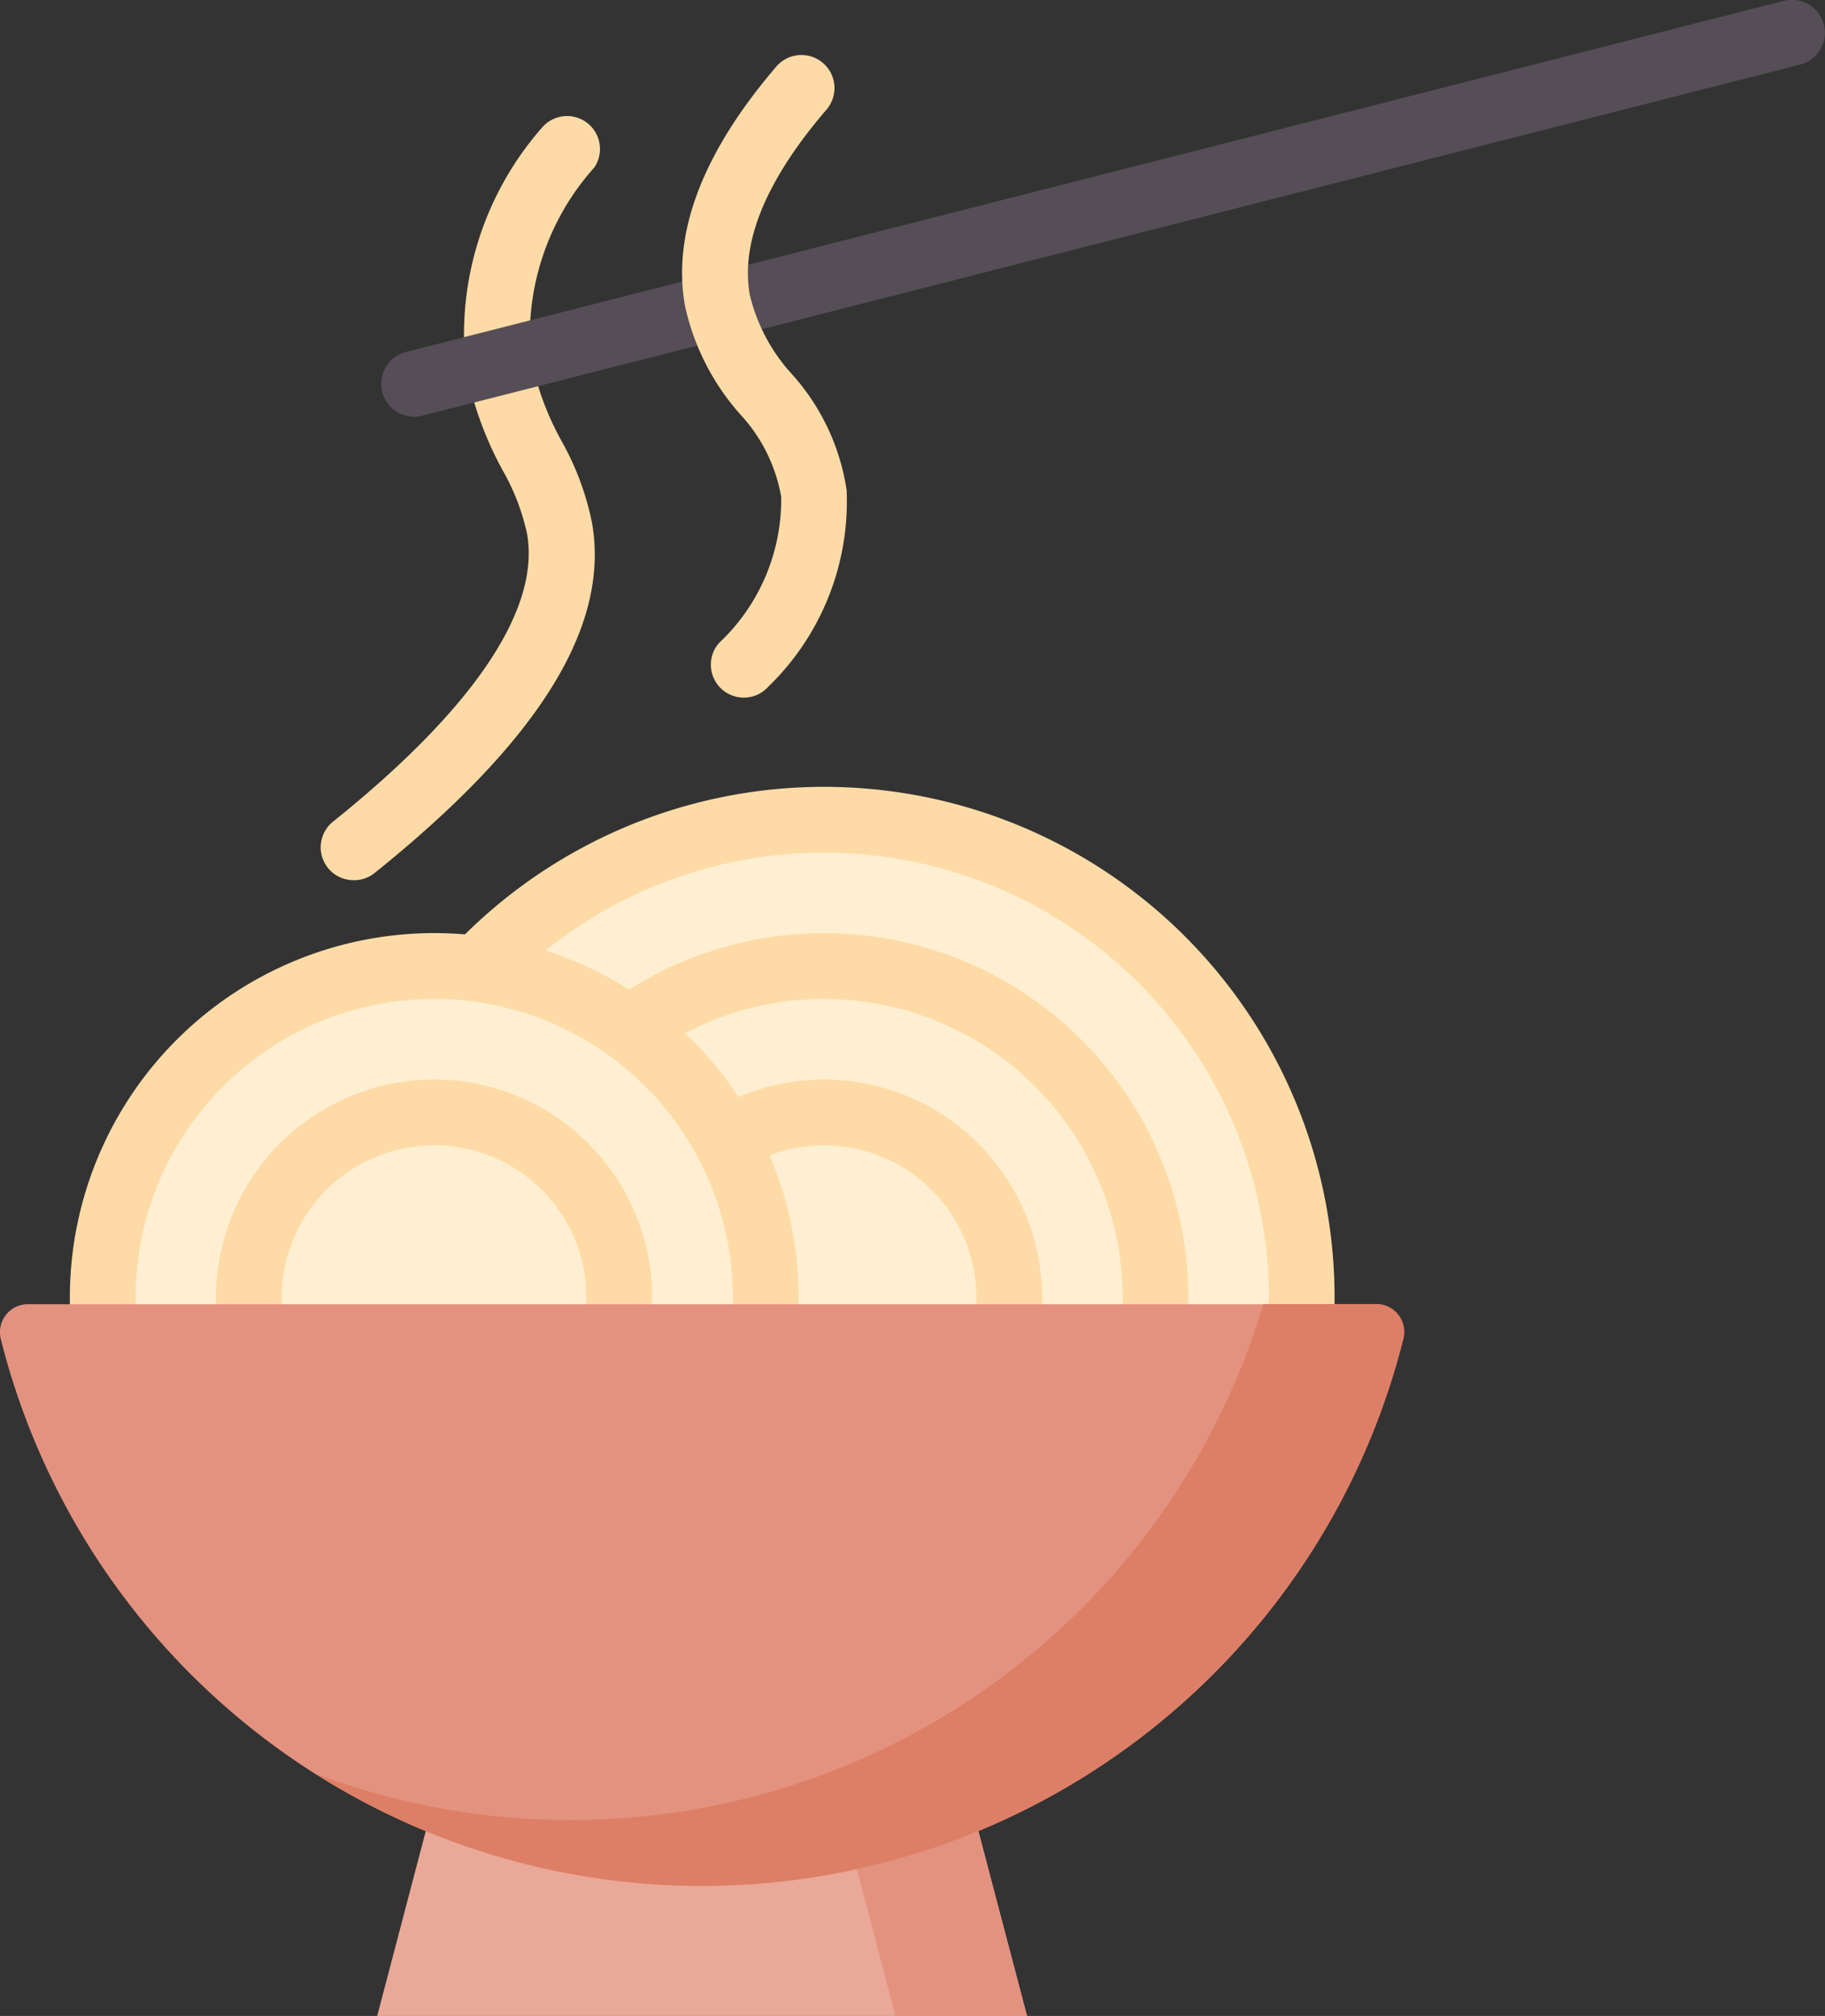 <svg xmlns="http://www.w3.org/2000/svg" width="33.748" height="37.27" viewBox="0 0 33.748 37.27">
  <rect x="0" y="0" width="33.748" height="37.27" fill="#333333" stroke="none"/>
  <g id="chinese" transform="translate(-14.659 -6.873)">
    <circle id="Ellipse_5687" data-name="Ellipse 5687" cx="8.834" cy="8.834" r="8.834" transform="translate(21.062 22.029)" fill="#ffefd2"/>
    <path id="Path_10747" data-name="Path 10747" d="M176.812,243.234a9.442,9.442,0,1,1,9.442-9.442A9.442,9.442,0,0,1,176.812,243.234Zm0-17.667a8.225,8.225,0,1,0,8.225,8.225A8.225,8.225,0,0,0,176.812,225.567Z" transform="translate(-146.916 -202.93)" fill="#fedba6"/>
    <circle id="Ellipse_5688" data-name="Ellipse 5688" cx="6.129" cy="6.129" r="6.129" transform="translate(23.766 24.733)" fill="#ffefd2"/>
    <path id="Path_10748" data-name="Path 10748" d="M207.448,271.165a6.738,6.738,0,1,1,6.738-6.738A6.738,6.738,0,0,1,207.448,271.165Zm0-12.259a5.521,5.521,0,1,0,5.521,5.521A5.521,5.521,0,0,0,207.448,258.907Z" transform="translate(-177.552 -233.565)" fill="#fedba6"/>
    <circle id="Ellipse_5689" data-name="Ellipse 5689" cx="3.425" cy="3.425" r="3.425" transform="translate(26.47 27.437)" fill="#ffefd2"/>
    <path id="Path_10749" data-name="Path 10749" d="M238.084,299.1a4.034,4.034,0,1,1,4.034-4.034A4.034,4.034,0,0,1,238.084,299.1Zm0-6.85a2.817,2.817,0,1,0,2.817,2.817,2.817,2.817,0,0,0-2.817-2.817Z" transform="translate(-208.188 -264.201)" fill="#fedba6"/>
    <circle id="Ellipse_5690" data-name="Ellipse 5690" cx="6.129" cy="6.129" r="6.129" transform="translate(16.556 24.733)" fill="#ffefd2"/>
    <path id="Path_10750" data-name="Path 10750" d="M118.594,271.165a6.738,6.738,0,1,1,6.742-6.739A6.738,6.738,0,0,1,118.594,271.165Zm0-12.259a5.521,5.521,0,1,0,5.525,5.521A5.521,5.521,0,0,0,118.594,258.907Z" transform="translate(-95.909 -233.565)" fill="#fedba6"/>
    <circle id="Ellipse_5691" data-name="Ellipse 5691" cx="3.425" cy="3.425" r="3.425" transform="translate(19.26 27.437)" fill="#ffefd2"/>
    <path id="Path_10751" data-name="Path 10751" d="M149.184,299.1a4.034,4.034,0,1,1,4.034-4.034A4.034,4.034,0,0,1,149.184,299.1Zm0-6.85A2.817,2.817,0,1,0,152,295.064a2.817,2.817,0,0,0-2.817-2.817Z" transform="translate(-126.498 -264.201)" fill="#fedba6"/>
    <path id="Path_10752" data-name="Path 10752" d="M193.929,465.7H181.91l.9-3.425h10.216Z" transform="translate(-160.277 -421.552)" fill="#eaa998"/>
    <path id="Path_10753" data-name="Path 10753" d="M291.413,462.27H288.98l.9,3.425h2.433Z" transform="translate(-258.663 -421.552)" fill="#e49280"/>
    <path id="Path_10754" data-name="Path 10754" d="M108.907,353h0a13.37,13.37,0,0,1-12.968-10.112h0a.517.517,0,0,1,.5-.645h24.93a.517.517,0,0,1,.5.645h0A13.37,13.37,0,0,1,108.907,353Z" transform="translate(-81.265 -311.258)" fill="#e49280"/>
    <path id="Path_10755" data-name="Path 10755" d="M187.327,342.24h-2.088a13.371,13.371,0,0,1-12.81,9.539h0a13.347,13.347,0,0,1-4.729-.863,13.338,13.338,0,0,0,7.162,2.08h0a13.37,13.37,0,0,0,12.968-10.112h0a.517.517,0,0,0-.5-.645Z" transform="translate(-147.219 -311.258)" fill="#dd7f66"/>
    <path id="Path_10757" data-name="Path 10757" d="M169.662,85.293a.608.608,0,0,1-.381-1.083c2.589-2.077,3.83-3.914,3.589-5.313a4.1,4.1,0,0,0-.448-1.173,6.5,6.5,0,0,1-.687-1.9,5.8,5.8,0,0,1,1.4-4.433.609.609,0,0,1,.978.724,4.667,4.667,0,0,0-1.179,3.493,5.351,5.351,0,0,0,.577,1.574,5.147,5.147,0,0,1,.56,1.513c.33,1.913-.987,4.029-4.026,6.468A.605.605,0,0,1,169.662,85.293Z" transform="translate(-148.463 -62.147)" fill="#fedba6"/>
    <path id="Path_10758" data-name="Path 10758" d="M183.6,52.7a.608.608,0,0,1-.149-1.2l25.468-6.489a.608.608,0,0,1,.3,1.179l-25.468,6.489A.6.6,0,0,1,183.6,52.7Z" transform="translate(-161.272 -38.123)" fill="#554e56"/>
    <path id="Path_10759" data-name="Path 10759" d="M252.585,69.455a.608.608,0,0,1-.456-1.011,3.638,3.638,0,0,0,1.148-2.7,2.992,2.992,0,0,0-.767-1.536,4.447,4.447,0,0,1-1.011-1.99c-.243-1.35.324-2.839,1.69-4.432a.61.61,0,1,1,.924.8c-1.115,1.3-1.591,2.452-1.417,3.424a3.319,3.319,0,0,0,.779,1.465,4.109,4.109,0,0,1,1.012,2.147,4.767,4.767,0,0,1-1.447,3.63A.605.605,0,0,1,252.585,69.455Z" transform="translate(-224.172 -49.685)" fill="#fedba6"/>
  </g>
</svg>
